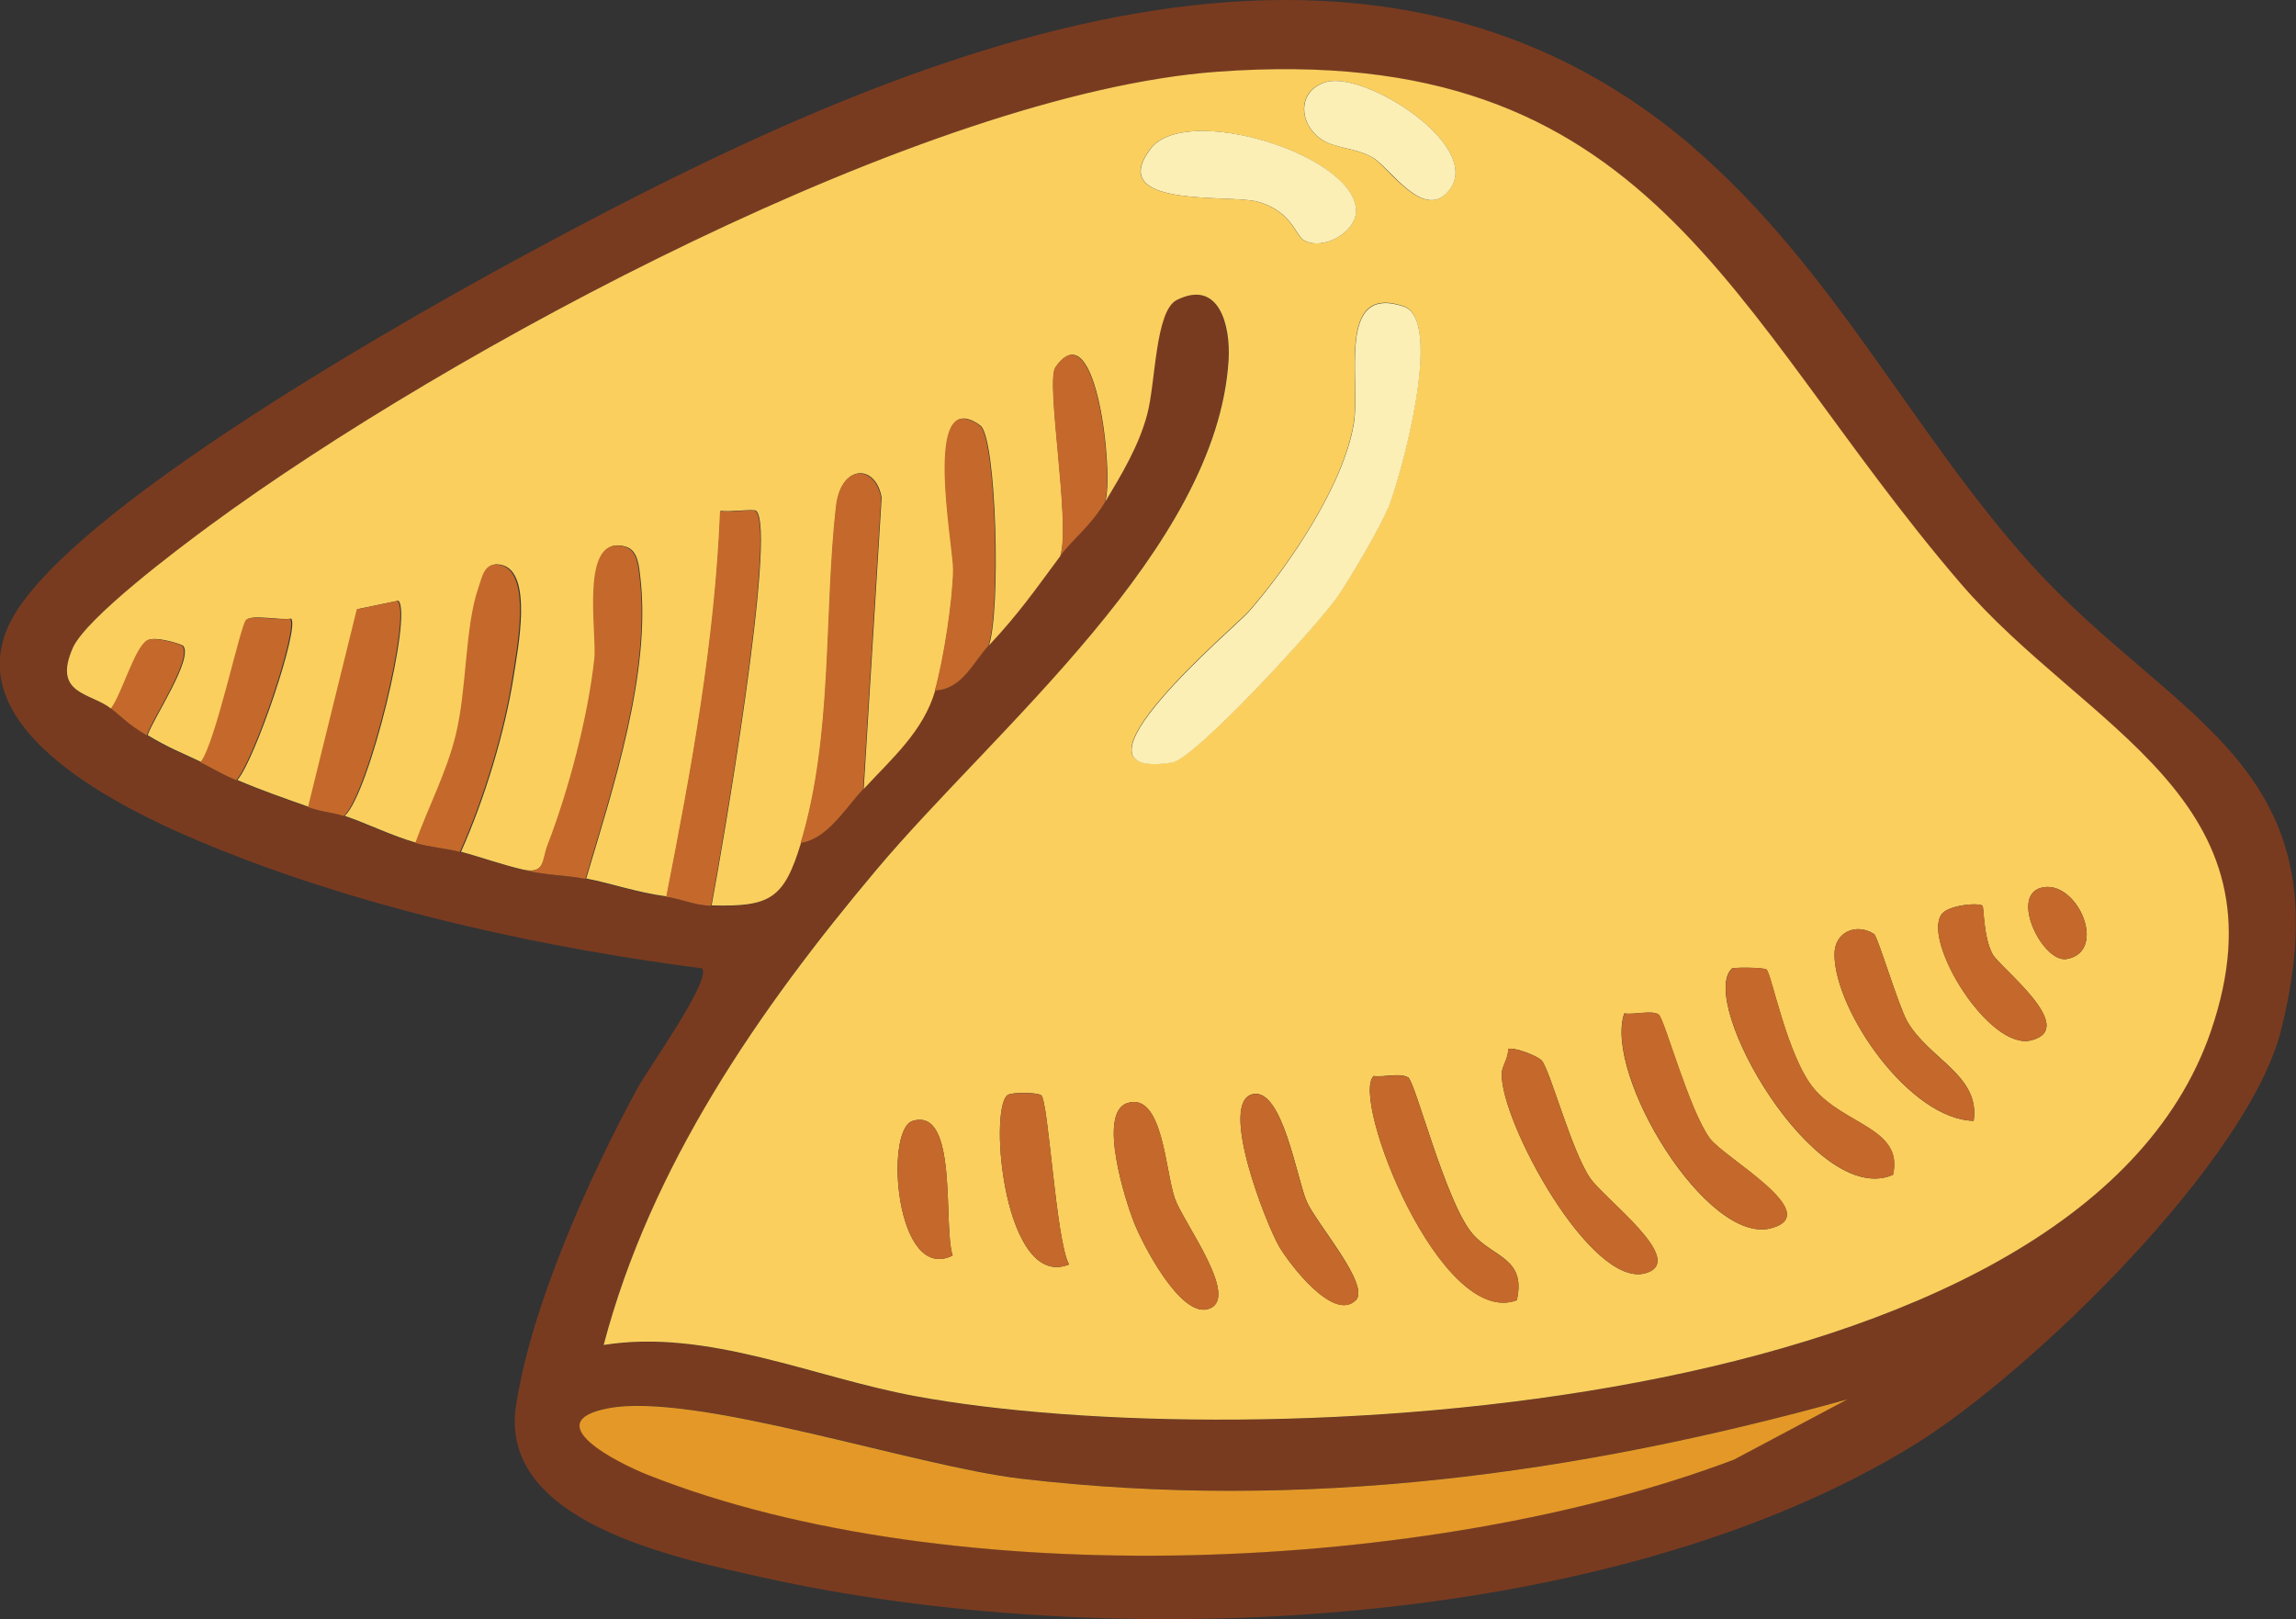 <?xml version="1.0" encoding="UTF-8"?>
<svg id="Layer_2" data-name="Layer 2" xmlns="http://www.w3.org/2000/svg" viewBox="0 0 128 90.28">
  <rect x="0" y="0" width="128" height="90.28" fill="#333333" stroke="none"/>
  <defs>
    <style>
      .cls-1 {
        fill: #793b20;
      }

      .cls-2 {
        fill: #e49828;
      }

      .cls-3 {
        fill: #facf5e;
      }

      .cls-4 {
        fill: #c4692b;
      }

      .cls-5 {
        fill: #fcefb5;
      }
    </style>
  </defs>
  <g id="Layer_1-2" data-name="Layer 1">
    <g>
      <path class="cls-1" d="M94.36,8.19c7.89,6.78,12.26,15.96,18.9,23.31,7.98,8.83,17.63,11.07,13.91,25.92-1.84,7.36-13.96,19.1-20.38,23.09-17.08,10.58-45.14,11.72-64.35,7.42-4.9-1.1-14.67-3.09-13.67-9.57.86-5.6,4.07-12.72,6.78-17.71.56-1.03,4.18-6.09,3.58-6.66-8.61-1.12-17.85-3.12-25.96-6.26-4.63-1.79-15.5-6.37-12.74-12.74S23.66,17.21,30.14,13.74c19.1-10.26,45.09-22,64.23-5.55ZM6.18,39.5c.83.65.83.79,2,1.5,1.24.75,1.81.93,3,1.5.68.33,1.12.63,2,1,1.32.56,2.65,1.02,3.99,1.5.76.27,1.43.31,2,.5,1.25.42,2.6,1.1,3.99,1.5.85.24,1.72.3,2.5.5,1.17.31,2.3.73,3.49,1,1.42.32,2.32.28,3.49.5,1.49.29,2.74.76,4.49,1,.82.11,1.58.48,2.5.5,3.27.09,4.04-.36,4.99-3.5,1.49-.22,2.44-1.85,3.49-3,1.59-1.72,3.34-3.22,3.99-5.5,1.52-.06,2.12-1.57,3-2.5,1.73-1.85,2.59-3.12,3.99-5,.72-.96,1.67-1.63,2.5-3,.96-1.59,1.87-3.07,2.35-4.9s.44-5.76,1.64-6.36c2.36-1.2,3.01,1.42,2.89,3.36-.66,10.52-13.19,20.77-19.62,28.39s-12.59,16.52-15.22,26.51c5.79-.93,11.71,1.81,17.37,2.85,18.46,3.41,64.82,1.33,72.24-20.36,4.44-12.98-6.97-16.81-13.98-24.98-13-15.17-17.1-30.29-41.43-28.5-16.27,1.2-42.89,15.54-56.13,25.29-1.74,1.28-6.93,5.17-7.66,6.85-1.13,2.58.98,2.47,2.13,3.36ZM103.03,78c-15.1,4.2-30.41,6.28-46.11,4.43-5.92-.7-18.18-4.86-23.02-3.92-3.92.76.44,3.01,2.25,3.72,16.87,6.68,43.66,5.52,60.53-.86l6.36-3.38Z"/>
      <path class="cls-3" d="M6.18,39.5c-1.15-.89-3.25-.78-2.13-3.36.73-1.68,5.92-5.57,7.66-6.85C24.96,19.55,51.57,5.2,67.85,4c24.32-1.79,28.42,13.33,41.43,28.5,7.01,8.18,18.41,12.01,13.98,24.98-7.42,21.69-53.78,23.77-72.24,20.36-5.66-1.04-11.58-3.78-17.37-2.85,2.63-9.98,8.64-18.69,15.22-26.51s18.96-17.88,19.62-28.39c.12-1.94-.53-4.55-2.89-3.36-1.2.61-1.17,4.59-1.64,6.36s-1.4,3.31-2.35,4.9c.5-1.4-.46-10.81-2.76-7.52-.57.81.86,8.73.27,10.52-1.4,1.88-2.26,3.15-3.99,5,.67-1.91.43-11.61-.48-12.27-3.25-2.36-1.47,6.76-1.49,8.03-.02,1.71-.55,5.07-1.02,6.74-.66,2.28-2.4,3.78-3.99,5.5l1-16.25c-.33-1.89-2.25-1.87-2.52.47-.68,5.97-.15,12.77-1.97,18.77-.95,3.14-1.72,3.59-4.99,3.5.54-2.84,3.66-20.89,2.49-22-.13-.12-1.51.08-1.99,0-.29,7.28-1.6,14.38-3,21.5-1.76-.24-3-.71-4.49-1,1.5-5.04,3.63-11.49,3.02-16.77-.07-.59-.12-1.51-.78-1.72-2.61-.82-1.59,4.75-1.75,6.24-.35,3.23-1.44,7.36-2.62,10.4-.31.78-.13,1.61-1.36,1.36-1.19-.27-2.33-.69-3.49-1,1.3-2.9,2.45-6.65,2.94-9.81.22-1.45,1.1-5.81-.7-6.19-.89-.19-1,.67-1.21,1.27-.76,2.17-.63,5.63-1.27,8.23-.51,2.07-1.53,4.01-2.25,6-1.4-.4-2.74-1.08-3.99-1.5,1.37-1.27,3.79-11.22,2.99-12l-2.27.47-2.72,11.03c-1.35-.48-2.68-.94-3.99-1.5.95-1.03,3.5-8.51,3-9-.62.1-2.12-.23-2.45.05s-1.71,6.94-2.55,7.95c-1.19-.57-1.75-.75-3-1.5.34-.99,2.54-4.23,1.99-4.98-.06-.08-1.56-.57-1.99-.31-.68.42-1.39,2.98-2,3.79ZM73.94,4.57c-1.59.43-1.6,2.23-.34,3.16.74.54,2.03.52,2.93,1.06s2.92,3.69,4.31,1.74c1.75-2.45-4.71-6.56-6.91-5.96ZM72.68,13.39c1.03.61,2.92-.41,2.91-1.64-.02-3.1-9.5-6.05-11.46-3.45-2.51,3.33,4.37,2.52,5.96,2.94,1.88.5,2.14,1.89,2.58,2.15ZM77.38,28.32c.75-1.9,3.11-10.5.87-11.25-3.79-1.27-2.38,4.11-2.79,6.56-.57,3.42-3.58,7.87-5.87,10.48-.65.74-10.95,9.44-4.27,8.39,1.31-.2,8.18-7.7,9.25-9.27.82-1.19,2.37-3.84,2.8-4.93ZM113.78,49.5c-1.74.48.12,4.19,1.43,3.97,2.36-.41.57-4.52-1.43-3.97ZM110.52,50.5c-.18-.18-1.89-.06-2.28.48-1.08,1.5,2.66,7.63,5.01,7.02,2.66-.69-1.78-4.07-2.17-4.81-.52-.99-.47-2.59-.56-2.69ZM104.47,52.07c-.97-.62-2.22-.13-2.2,1.18.05,3.18,4.21,9.17,7.76,9.24.38-2.53-2.49-3.44-3.7-5.54-.51-.9-1.64-4.74-1.86-4.88ZM98.49,54.06c-.16-.13-1.87-.13-1.94-.06-1.94,1.86,4.66,13.4,8.98,11.5.6-2.6-2.72-2.77-4.42-4.82-1.48-1.79-2.35-6.39-2.63-6.62ZM92.48,56.57c-.39-.27-1.36.02-1.93-.07-1.16,3.4,4.6,12.93,8.18,11.98,3.04-.81-2.62-3.93-3.41-5.01-1.16-1.57-2.54-6.69-2.85-6.9ZM85.94,59.12c-.25-.27-1.64-.79-1.87-.62.04.47-.33.92-.35,1.34-.09,2.67,5,12.06,8.04,11.14,2.33-.71-2.33-4.13-3.12-5.31-1.06-1.57-2.23-6.05-2.7-6.55ZM78.5,60.07c-.44-.27-1.34,0-1.92-.08-1.31,1.24,3.72,14.1,7.98,12.5.55-2.38-1.37-2.38-2.5-3.74-1.48-1.78-3.16-8.44-3.56-8.69ZM58.04,61.06c-.28-.17-1.67-.17-1.88,0-1.06.86-.16,10.89,3.44,9.44-.74-1.31-1.15-9.19-1.56-9.44ZM75.58,72.5c.84-.84-2.18-4.26-2.73-5.51s-1.35-6.34-3-5.99c-1.96.42.76,7.31,1.47,8.51.57.97,3.03,4.21,4.26,2.98ZM62.85,61.5c-1.69.54-.09,5.49.36,6.63.47,1.21,2.57,5.29,4.12,4.86,1.9-.52-1.34-4.79-1.83-6.16-.54-1.52-.67-5.96-2.65-5.33ZM53.11,70c-.55-1.61.34-8.31-2.24-7.5-1.58.5-.94,9.08,2.24,7.5Z"/>
      <path class="cls-2" d="M103.03,78l-6.36,3.38c-16.87,6.38-43.65,7.54-60.53.86-1.8-.71-6.17-2.96-2.25-3.72,4.84-.94,17.09,3.23,23.02,3.92,15.7,1.85,31.01-.23,46.11-4.43Z"/>
      <path class="cls-4" d="M37.14,50c1.4-7.12,2.71-14.23,3-21.5.48.08,1.86-.12,1.99,0,1.17,1.11-1.95,19.16-2.49,22-.92-.02-1.68-.39-2.5-.5Z"/>
      <path class="cls-4" d="M48.12,44c-1.06,1.15-2.01,2.78-3.49,3,1.82-6.01,1.29-12.8,1.97-18.77.27-2.35,2.18-2.36,2.52-.47l-1,16.25Z"/>
      <path class="cls-4" d="M32.64,49c-1.17-.22-2.08-.18-3.49-.5,1.23.26,1.06-.57,1.36-1.36,1.18-3.04,2.27-7.17,2.62-10.4.16-1.48-.86-7.06,1.75-6.24.66.21.71,1.14.78,1.72.61,5.28-1.52,11.73-3.02,16.77Z"/>
      <path class="cls-4" d="M25.65,47.5c-.77-.2-1.65-.26-2.5-.5.72-1.99,1.74-3.93,2.25-6,.64-2.6.51-6.05,1.27-8.23.21-.6.32-1.46,1.21-1.27,1.8.38.92,4.74.7,6.19-.48,3.16-1.64,6.91-2.94,9.81Z"/>
      <path class="cls-4" d="M55.11,36c-.87.93-1.47,2.44-3,2.5.48-1.67,1-5.02,1.02-6.74.02-1.28-1.76-10.39,1.49-8.03.91.66,1.15,10.36.48,12.27Z"/>
      <path class="cls-4" d="M17.17,45l2.72-11.03,2.27-.47c.8.78-1.63,10.73-2.99,12-.56-.19-1.24-.23-2-.5Z"/>
      <path class="cls-4" d="M61.6,28c-.83,1.37-1.78,2.04-2.5,3,.6-1.78-.83-9.71-.27-10.52,2.3-3.3,3.26,6.12,2.76,7.52Z"/>
      <path class="cls-4" d="M11.17,42.5c.84-1.01,2.23-7.68,2.55-7.95s1.83.05,2.45-.05c.5.49-2.04,7.97-3,9-.88-.37-1.32-.67-2-1Z"/>
      <path class="cls-4" d="M6.18,39.5c.61-.81,1.31-3.36,2-3.79.42-.26,1.93.22,1.99.31.55.75-1.65,3.99-1.99,4.98-1.17-.71-1.16-.85-2-1.5Z"/>
      <path class="cls-5" d="M77.38,28.32c-.43,1.08-1.99,3.74-2.8,4.93-1.08,1.57-7.94,9.06-9.25,9.27-6.68,1.04,3.63-7.65,4.27-8.39,2.29-2.62,5.29-7.07,5.87-10.48.41-2.45-1-7.83,2.79-6.56,2.24.75-.12,9.35-.87,11.25Z"/>
      <path class="cls-5" d="M72.68,13.39c-.44-.26-.7-1.65-2.58-2.15-1.59-.42-8.47.39-5.96-2.94,1.96-2.6,11.44.34,11.46,3.45,0,1.23-1.88,2.25-2.91,1.64Z"/>
      <path class="cls-4" d="M92.48,56.57c.31.21,1.69,5.33,2.85,6.9.79,1.08,6.45,4.2,3.41,5.01-3.58.96-9.34-8.58-8.18-11.98.56.09,1.53-.2,1.93.07Z"/>
      <path class="cls-4" d="M85.94,59.12c.47.5,1.64,4.98,2.7,6.55.8,1.17,5.45,4.6,3.12,5.31-3.04.92-8.13-8.47-8.04-11.14.01-.42.39-.87.35-1.34.23-.17,1.62.36,1.87.62Z"/>
      <path class="cls-4" d="M78.5,60.07c.4.24,2.07,6.91,3.56,8.69,1.13,1.36,3.05,1.36,2.5,3.74-4.26,1.6-9.29-11.26-7.98-12.5.58.08,1.48-.19,1.92.08Z"/>
      <path class="cls-4" d="M98.49,54.06c.28.23,1.14,4.83,2.63,6.62,1.7,2.05,5.02,2.22,4.42,4.82-4.32,1.9-10.93-9.64-8.98-11.5.07-.07,1.78-.08,1.94.06Z"/>
      <path class="cls-4" d="M62.85,61.5c1.99-.63,2.11,3.81,2.65,5.33.49,1.37,3.73,5.64,1.83,6.16-1.56.43-3.65-3.65-4.12-4.86-.45-1.14-2.05-6.09-.36-6.63Z"/>
      <path class="cls-4" d="M104.47,52.07c.22.14,1.35,3.99,1.86,4.88,1.2,2.11,4.08,3.02,3.7,5.54-3.55-.08-7.71-6.06-7.76-9.24-.02-1.31,1.23-1.8,2.2-1.18Z"/>
      <path class="cls-4" d="M75.58,72.5c-1.23,1.23-3.68-2.01-4.26-2.98-.71-1.2-3.43-8.09-1.47-8.51,1.65-.36,2.42,4.68,3,5.99s3.57,4.67,2.73,5.51Z"/>
      <path class="cls-5" d="M73.94,4.57c2.2-.6,8.65,3.51,6.91,5.96-1.39,1.94-3.36-1.18-4.31-1.74s-2.19-.51-2.93-1.06c-1.26-.92-1.25-2.72.34-3.16Z"/>
      <path class="cls-4" d="M58.04,61.06c.41.25.82,8.12,1.56,9.44-3.6,1.45-4.5-8.58-3.44-9.44.2-.16,1.6-.16,1.88,0Z"/>
      <path class="cls-4" d="M110.52,50.5c.1.1.04,1.7.56,2.69.39.74,4.83,4.12,2.17,4.81-2.36.61-6.1-5.53-5.01-7.02.39-.54,2.1-.66,2.28-.48Z"/>
      <path class="cls-4" d="M53.11,70c-3.18,1.59-3.82-7-2.24-7.5,2.58-.81,1.69,5.89,2.24,7.5Z"/>
      <path class="cls-4" d="M113.78,49.5c1.99-.55,3.79,3.56,1.43,3.97-1.31.22-3.17-3.49-1.43-3.97Z"/>
    </g>
  </g>
</svg>